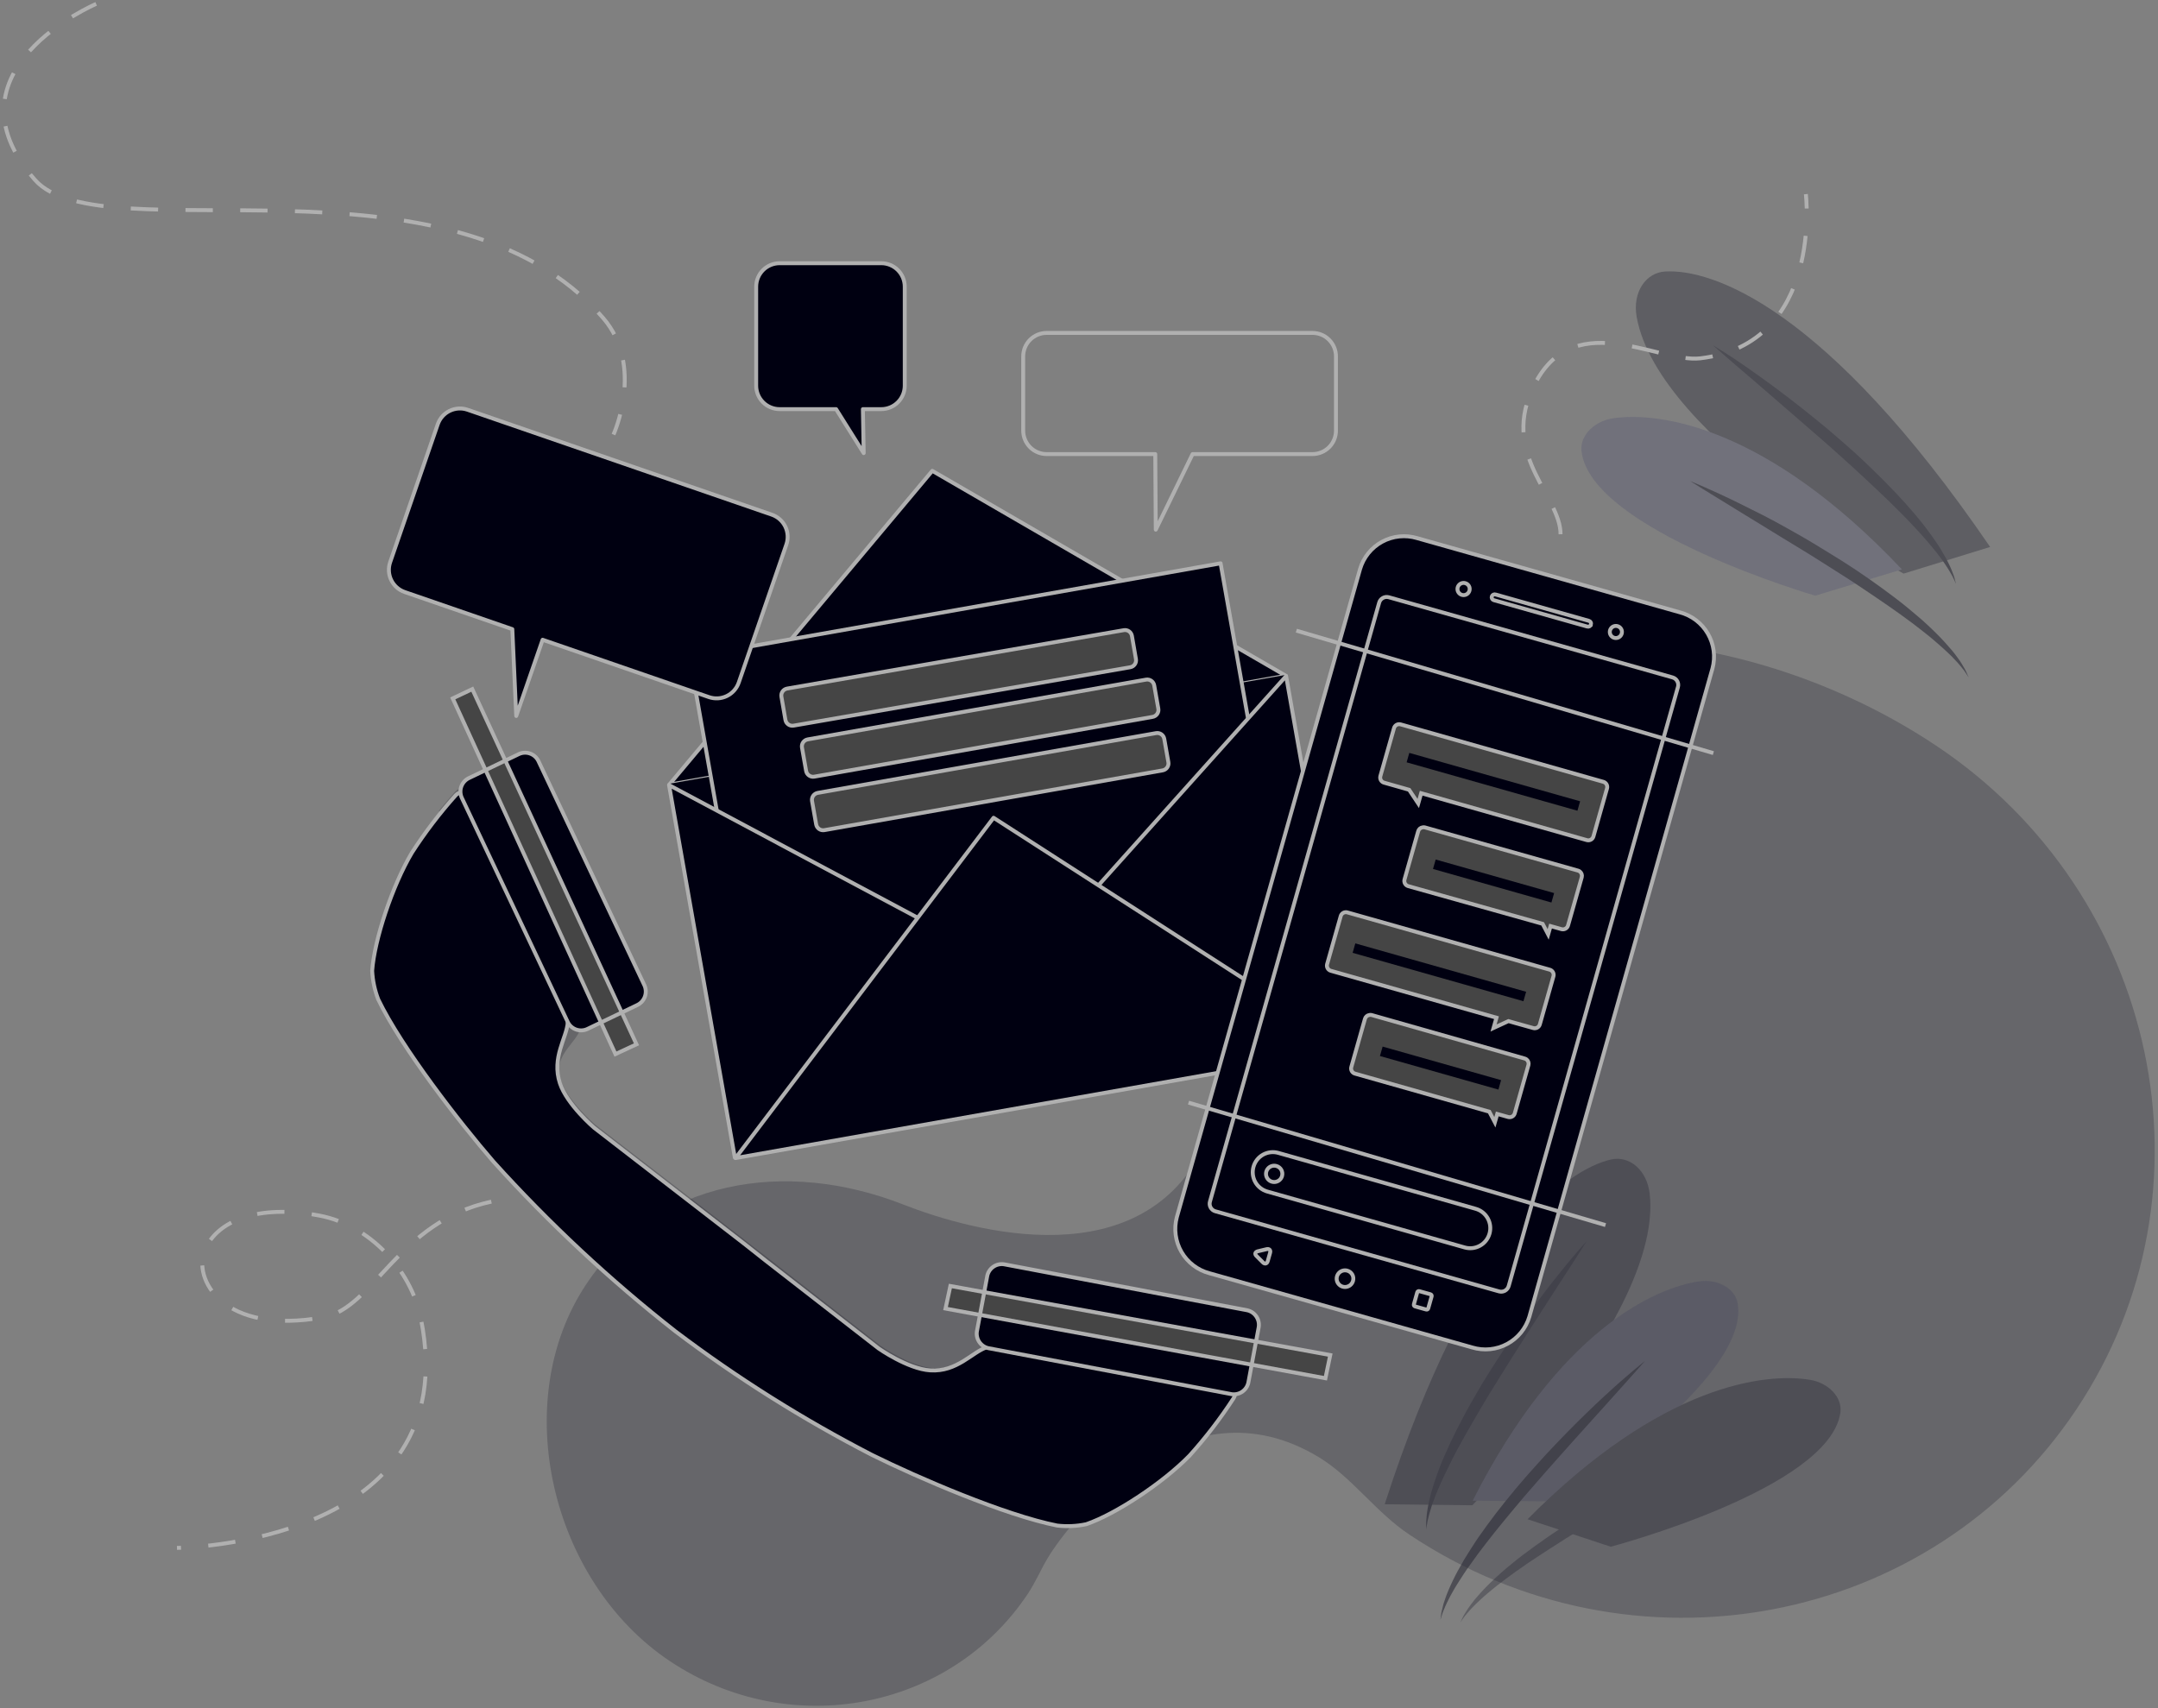 <svg width="552" height="437" viewBox="0 0 552 437" fill="none" xmlns="http://www.w3.org/2000/svg">
<rect x="0" y="0" width="552" height="437" fill="#808080" stroke="none"/>
<g opacity="0.4">
<path d="M354.197 384.84C376.357 316.2 400.797 299.27 412.047 296.65C416.677 295.56 421.297 299.22 421.987 305.49C425.317 336.01 376.607 385.1 376.607 385.1L354.197 384.84Z" fill="#2A2A37"/>
<path d="M405.858 317.51C405.858 317.51 404.958 318.51 403.428 320.27C401.898 322.03 399.768 324.6 397.298 327.75C396.068 329.33 394.738 331.04 393.378 332.88C392.018 334.72 390.568 336.67 389.148 338.72C387.728 340.77 386.218 342.89 384.788 345.09C383.358 347.29 381.898 349.54 380.478 351.8C379.058 354.06 377.728 356.39 376.418 358.67C375.108 360.95 373.898 363.26 372.758 365.49C371.618 367.72 370.578 369.93 369.658 372.05C369.198 373.11 368.748 374.13 368.358 375.15C367.968 376.17 367.598 377.15 367.268 378.15C366.938 379.15 366.628 380.01 366.378 380.9C366.128 381.79 365.878 382.63 365.698 383.43C365.518 384.23 365.328 384.97 365.228 385.68C365.128 386.39 364.978 387.02 364.948 387.62C364.918 388.22 364.858 388.73 364.818 389.18C364.778 389.63 364.818 390.03 364.818 390.35C364.818 390.97 364.818 391.3 364.818 391.3L364.958 390.35C365.008 390.05 365.048 389.67 365.138 389.22C365.228 388.77 365.358 388.29 365.498 387.72C365.638 387.15 365.838 386.55 366.028 385.89C366.218 385.23 366.468 384.51 366.758 383.76C367.048 383.01 367.338 382.21 367.698 381.39C368.058 380.57 368.408 379.68 368.828 378.79C369.248 377.9 369.678 376.95 370.158 376C370.638 375.05 371.108 374.06 371.638 373C372.638 371 373.848 368.89 375.048 366.73C376.248 364.57 377.578 362.37 378.878 360.11C380.178 357.85 381.578 355.61 382.988 353.36C384.398 351.11 385.768 348.85 387.178 346.65L391.288 340.18C393.988 336 396.498 332.09 398.658 328.73C403.028 322.05 405.858 317.51 405.858 317.51Z" fill="#000011"/>
<path d="M376.697 383.93C398.857 340.26 423.297 329.5 434.547 327.83C439.177 327.14 443.797 329.46 444.487 333.45C447.817 352.87 399.107 384.1 399.107 384.1L376.697 383.93Z" fill="#5A5A74"/>
<path d="M420.777 348.18C420.777 348.18 419.717 349.01 417.927 350.51C416.137 352.01 413.617 354.19 410.677 356.91C409.207 358.27 407.617 359.74 405.977 361.35C404.337 362.96 402.597 364.63 400.867 366.43C399.137 368.23 397.307 370.07 395.537 372.01C393.767 373.95 391.967 375.94 390.207 377.94C388.447 379.94 386.747 382.02 385.087 384.07C383.427 386.12 381.867 388.19 380.377 390.21C378.887 392.23 377.517 394.21 376.267 396.21C375.647 397.21 375.037 398.12 374.487 399.06C373.937 400 373.417 400.91 372.937 401.8C372.457 402.69 372.007 403.54 371.617 404.38C371.227 405.22 370.847 406 370.537 406.76C370.227 407.52 369.917 408.23 369.707 408.91C369.497 409.59 369.247 410.19 369.127 410.77C369.007 411.35 368.857 411.86 368.747 412.3C368.637 412.74 368.627 413.14 368.577 413.45L368.447 414.4L368.737 413.48C368.837 413.19 368.927 412.82 369.087 412.4C369.247 411.98 369.467 411.51 369.687 410.97C369.907 410.43 370.207 409.87 370.507 409.25C370.807 408.63 371.167 407.96 371.577 407.25C371.987 406.54 372.387 405.81 372.887 405.05C373.387 404.29 373.887 403.48 374.417 402.67C374.947 401.86 375.547 401 376.177 400.14C376.807 399.28 377.427 398.37 378.107 397.46C379.457 395.64 380.947 393.76 382.477 391.82C384.007 389.88 385.677 387.92 387.327 385.91C388.977 383.9 390.717 381.91 392.467 379.91C394.217 377.91 395.937 375.91 397.677 373.97L402.787 368.24L411.897 358.13C417.257 352.2 420.777 348.18 420.777 348.18Z" fill="#000011"/>
<path d="M390.737 388.67C425.227 353.9 451.787 351.15 463.007 353.01C467.627 353.78 471.317 357.41 470.747 361.42C467.957 380.92 412.017 395.7 412.017 395.7L390.737 388.67Z" fill="#2A2A37"/>
<path d="M443.657 368.16C443.657 368.16 442.397 368.62 440.237 369.5C438.077 370.38 434.997 371.68 431.367 373.36C429.557 374.2 427.587 375.12 425.537 376.15C423.487 377.18 421.307 378.23 419.107 379.41C416.907 380.59 414.607 381.79 412.327 383.09C410.047 384.39 407.727 385.73 405.427 387.09C403.127 388.45 400.887 389.92 398.687 391.35C396.487 392.78 394.357 394.29 392.317 395.76C390.277 397.23 388.317 398.71 386.567 400.18C385.677 400.91 384.807 401.62 383.997 402.35C383.187 403.08 382.407 403.78 381.687 404.48C380.967 405.18 380.257 405.85 379.627 406.53C378.997 407.21 378.407 407.84 377.877 408.47C377.362 409.04 376.878 409.638 376.427 410.26C376.017 410.84 375.597 411.34 375.297 411.85C374.997 412.36 374.717 412.8 374.467 413.19C374.217 413.58 374.097 413.95 373.957 414.19C373.687 414.76 373.537 415.06 373.537 415.06L374.097 414.27C374.287 414.02 374.487 413.7 374.767 413.35L375.767 412.18C376.179 411.694 376.616 411.23 377.077 410.79C377.557 410.29 378.077 409.79 378.697 409.23C379.317 408.67 379.917 408.11 380.617 407.54C381.317 406.97 382.017 406.35 382.807 405.74C383.597 405.13 384.397 404.5 385.257 403.87C386.117 403.24 386.997 402.57 387.917 401.92C389.757 400.59 391.757 399.27 393.807 397.92C395.857 396.57 398.057 395.19 400.237 393.78C402.417 392.37 404.697 391 406.967 389.64C409.237 388.28 411.507 386.89 413.757 385.58L420.367 381.7L432.147 374.87C439.067 370.9 443.657 368.16 443.657 368.16Z" fill="#2A2A37"/>
</g>
<path opacity="0.3" d="M262.887 407.78C264.827 404.87 266.177 401.68 267.887 398.78C273.717 388.9 303.197 351.93 337.467 372.87C345.967 378.07 351.897 386.87 360.557 392.63C417.557 430.63 493.937 416.31 531.127 360.56C568.317 304.81 552.237 228.78 495.227 190.75C438.217 152.72 350.227 149.47 326.397 220.35C320.327 238.35 318.847 270.28 308.487 292.43C292.267 327.08 249.027 315.19 230.967 308.13C201.057 296.42 167.967 301.55 149.967 328.54C130.027 358.44 140.827 404.61 171.397 425C201.967 445.39 242.937 437.67 262.887 407.78Z" fill="#2A2A37"/>
<g opacity="0.4">
<path d="M509.057 139.93C467.007 78.39 437.847 68.77 425.927 69.46C421.027 69.74 417.507 74.72 418.657 81.13C424.287 112.35 486.917 146.75 486.917 146.75L509.057 139.93Z" fill="#2A2A37"/>
<path d="M438.157 88.33C438.157 88.33 439.347 89.04 441.377 90.33C443.407 91.62 446.277 93.55 449.637 95.96C451.317 97.16 453.137 98.47 455.027 99.9C456.917 101.33 458.917 102.83 460.937 104.45C462.957 106.07 465.047 107.72 467.117 109.45C469.187 111.18 471.277 113.01 473.347 114.84C475.417 116.67 477.417 118.58 479.347 120.46C481.277 122.34 483.177 124.27 484.967 126.15C486.757 128.03 488.427 129.91 489.967 131.74C490.727 132.66 491.477 133.54 492.157 134.44C492.837 135.34 493.497 136.2 494.097 137.05C494.697 137.9 495.287 138.71 495.797 139.52C496.307 140.33 496.797 141.08 497.197 141.83C497.611 142.506 497.989 143.203 498.327 143.92C498.637 144.59 498.967 145.17 499.177 145.76C499.387 146.35 499.587 146.83 499.757 147.27C499.927 147.71 499.997 148.12 500.077 148.43L500.337 149.38L499.927 148.48C499.787 148.19 499.637 147.83 499.417 147.42C499.197 147.01 498.917 146.55 498.617 146.03C498.317 145.51 497.947 144.97 497.557 144.37C497.167 143.77 496.717 143.14 496.207 142.48C495.697 141.82 495.207 141.11 494.577 140.4C493.947 139.69 493.387 138.91 492.697 138.15C492.007 137.39 491.327 136.58 490.567 135.78C489.807 134.98 489.057 134.13 488.237 133.29C486.627 131.59 484.857 129.87 483.027 128.07C481.197 126.27 479.247 124.49 477.297 122.64C475.347 120.79 473.297 118.96 471.297 117.15C469.297 115.34 467.217 113.49 465.177 111.72L459.177 106.52L448.597 97.36C442.287 91.99 438.157 88.33 438.157 88.33Z" fill="#000011"/>
<path d="M486.498 145.67C451.758 108.88 424.388 105.36 412.748 106.99C407.958 107.66 404.058 111.32 404.548 115.47C406.918 135.69 464.327 152.39 464.327 152.39L486.498 145.67Z" fill="#5A5A74"/>
<path d="M432.357 123.09C432.357 123.09 433.637 123.59 435.847 124.56C438.057 125.53 441.207 126.95 444.907 128.78C446.767 129.7 448.767 130.69 450.907 131.78C453.047 132.87 455.217 134.05 457.467 135.32C459.717 136.59 462.057 137.89 464.377 139.32C466.697 140.75 469.057 142.16 471.377 143.63C473.697 145.1 475.987 146.63 478.237 148.21C480.487 149.79 482.627 151.35 484.697 152.92C486.767 154.49 488.697 156.08 490.517 157.64C491.427 158.42 492.307 159.17 493.117 159.95C493.927 160.73 494.727 161.46 495.457 162.21C496.187 162.96 496.897 163.66 497.527 164.38C498.157 165.1 498.757 165.76 499.287 166.38C499.817 167 500.287 167.65 500.737 168.26C501.187 168.87 501.567 169.4 501.867 169.94L502.687 171.34C502.907 171.76 503.057 172.13 503.187 172.43L503.597 173.33L503.047 172.51C502.857 172.24 502.657 171.91 502.377 171.51L501.377 170.27C501.017 169.79 500.537 169.33 500.057 168.8C499.577 168.27 499.057 167.72 498.427 167.15C497.797 166.58 497.187 165.96 496.477 165.36C495.767 164.76 495.057 164.09 494.267 163.44C493.477 162.79 492.657 162.11 491.777 161.44C490.897 160.77 490.017 160.05 489.077 159.35C487.217 157.94 485.187 156.52 483.077 155.04C480.967 153.56 478.767 152.11 476.547 150.6C474.327 149.09 472.007 147.6 469.697 146.15C467.387 144.7 465.087 143.2 462.787 141.78L456.047 137.67L444.047 130.31C437.017 126.04 432.357 123.09 432.357 123.09Z" fill="#000011"/>
</g>
<path d="M24.597 1C24.597 1 -15.593 18.12 8.927 46C25.927 65.34 115.177 36.14 154.267 81.34C164.927 93.67 156.927 111.17 156.927 111.17" stroke="#B0B0B0" stroke-miterlimit="10" stroke-dasharray="7 7"/>
<path d="M399.177 136.67C399.177 127.07 384.427 116.92 391.677 100.17C401.487 77.5 423.987 92.97 434.927 91.67C466.427 87.92 461.927 49.67 461.927 49.67" stroke="#B0B0B0" stroke-miterlimit="10" stroke-dasharray="7 7"/>
<path d="M125.678 307.42C101.808 312.55 95.598 334.67 82.768 337C56.928 341.67 49.178 327.17 52.428 319.67C55.528 312.52 65.638 307.93 81.768 311C94.428 313.42 105.138 324.68 107.678 337.42C119.268 395.34 45.268 396 45.268 396" stroke="#B0B0B0" stroke-miterlimit="10" stroke-dasharray="7 7"/>
<path d="M171.178 200.75L238.468 120.46L328.918 172.89L171.178 200.75Z" fill="#000011" stroke="#B0B0B0" stroke-linecap="round" stroke-linejoin="round"/>
<path d="M328.922 172.648L171.077 200.537L184.969 279.16L342.814 251.27L328.922 172.648Z" fill="#000011"/>
<path d="M312.218 144.119L176.411 168.114L192.277 257.913L328.084 233.918L312.218 144.119Z" fill="#000011" stroke="#B0B0B0" stroke-linecap="round" stroke-linejoin="round"/>
<path d="M254.978 284.31L187.968 296.15L171.138 200.85L248.108 241.92L254.978 284.31Z" fill="#000011"/>
<path d="M254.978 284.31L187.968 296.15L171.138 200.85L248.108 241.92L254.978 284.31Z" stroke="#B0B0B0" stroke-linecap="round" stroke-linejoin="round"/>
<path d="M278.807 280.1L345.817 268.27L328.977 172.96L270.737 237.92L278.807 280.1Z" fill="#000011"/>
<path d="M278.807 280.1L345.817 268.27L328.977 172.96L270.737 237.92L278.807 280.1Z" stroke="#B0B0B0" stroke-linecap="round" stroke-linejoin="round"/>
<path d="M188.147 296.27L254.147 209.21L345.987 268.38L188.147 296.27Z" fill="#000011" stroke="#B0B0B0" stroke-linecap="round" stroke-linejoin="round"/>
<path d="M288.72 173.605L202.191 188.894C201.206 189.067 200.549 190.006 200.723 190.991L201.778 196.958C201.951 197.943 202.89 198.6 203.875 198.426L290.405 183.137C291.389 182.963 292.046 182.024 291.872 181.04L290.818 175.072C290.644 174.088 289.705 173.431 288.72 173.605Z" fill="#000011"/>
<path d="M293.14 173.872L206.611 189.16C205.626 189.334 204.969 190.273 205.143 191.258L206.197 197.225C206.371 198.21 207.31 198.867 208.295 198.693L294.824 183.404C295.809 183.23 296.466 182.291 296.292 181.307L295.238 175.339C295.064 174.355 294.125 173.698 293.14 173.872Z" fill="#454545" stroke="#B0B0B0" stroke-miterlimit="10"/>
<path d="M287.457 161.219L201.344 176.157C200.364 176.326 199.708 177.258 199.878 178.238L200.908 184.177C201.078 185.156 202.01 185.813 202.99 185.643L289.102 170.705C290.082 170.535 290.738 169.603 290.568 168.624L289.538 162.685C289.368 161.705 288.436 161.049 287.457 161.219Z" fill="#454545" stroke="#B0B0B0" stroke-width="0.995" stroke-miterlimit="10"/>
<path d="M295.711 187.556L209.181 202.844C208.196 203.018 207.539 203.957 207.713 204.942L208.768 210.909C208.942 211.894 209.881 212.551 210.865 212.377L297.395 197.088C298.379 196.914 299.036 195.975 298.862 194.991L297.808 189.023C297.634 188.039 296.695 187.382 295.711 187.556Z" fill="#454545" stroke="#B0B0B0" stroke-miterlimit="10"/>
<path d="M391.197 336.86C390.756 338.336 390.029 339.711 389.056 340.905C388.083 342.1 386.885 343.091 385.529 343.822C384.173 344.553 382.686 345.009 381.153 345.165C379.621 345.321 378.073 345.173 376.597 344.73L309.337 325.73C306.334 324.93 303.771 322.97 302.212 320.281C300.654 317.592 300.228 314.394 301.027 311.39L347.897 145.58C348.332 144.102 349.054 142.725 350.022 141.527C350.99 140.329 352.186 139.334 353.539 138.599C354.893 137.864 356.379 137.404 357.911 137.244C359.443 137.085 360.991 137.23 362.467 137.67L429.737 156.67C431.224 157.066 432.619 157.751 433.841 158.686C435.063 159.621 436.088 160.788 436.859 162.12C437.63 163.452 438.131 164.922 438.333 166.448C438.535 167.973 438.435 169.523 438.037 171.01L391.197 336.86Z" fill="#000011" stroke="#B0B0B0" stroke-linecap="round" stroke-linejoin="round"/>
<path d="M375.887 151.06C375.814 151.362 375.651 151.636 375.421 151.845C375.191 152.054 374.904 152.19 374.596 152.235C374.288 152.279 373.974 152.231 373.694 152.096C373.414 151.961 373.18 151.745 373.024 151.476C372.867 151.208 372.794 150.898 372.815 150.588C372.835 150.278 372.948 149.981 373.139 149.735C373.33 149.489 373.589 149.306 373.885 149.209C374.18 149.112 374.498 149.105 374.797 149.19C375.188 149.296 375.522 149.551 375.726 149.901C375.93 150.251 375.988 150.668 375.887 151.06V151.06Z" fill="#000011" stroke="#B0B0B0" stroke-miterlimit="10"/>
<path d="M414.827 162.07C414.75 162.368 414.586 162.637 414.355 162.841C414.125 163.046 413.839 163.177 413.534 163.218C413.228 163.259 412.918 163.208 412.642 163.072C412.365 162.936 412.136 162.721 411.982 162.454C411.829 162.187 411.759 161.88 411.78 161.573C411.802 161.266 411.915 160.972 412.104 160.729C412.293 160.486 412.551 160.305 412.843 160.209C413.136 160.113 413.451 160.106 413.747 160.19C413.942 160.242 414.124 160.332 414.284 160.455C414.443 160.578 414.577 160.731 414.677 160.906C414.778 161.08 414.843 161.273 414.868 161.473C414.894 161.673 414.88 161.876 414.827 162.07V162.07Z" fill="#000011" stroke="#B0B0B0" stroke-miterlimit="10"/>
<path d="M406.958 159.77C406.928 159.871 406.879 159.965 406.812 160.046C406.745 160.127 406.662 160.194 406.568 160.241C406.474 160.289 406.372 160.317 406.267 160.324C406.162 160.331 406.057 160.316 405.958 160.28L382.128 153.55C382.03 153.525 381.938 153.48 381.858 153.419C381.778 153.357 381.711 153.281 381.661 153.193C381.61 153.106 381.578 153.009 381.565 152.909C381.553 152.809 381.56 152.707 381.588 152.61V152.61C381.616 152.508 381.665 152.413 381.731 152.331C381.798 152.25 381.881 152.182 381.975 152.134C382.069 152.086 382.172 152.059 382.278 152.053C382.383 152.047 382.489 152.063 382.588 152.1L406.418 158.83C406.515 158.856 406.607 158.9 406.688 158.961C406.768 159.022 406.836 159.099 406.887 159.186C406.938 159.273 406.972 159.37 406.986 159.47C406.999 159.57 406.993 159.672 406.968 159.77H406.958Z" fill="#000011" stroke="#B0B0B0" stroke-miterlimit="10"/>
<path d="M385.917 328.99C385.777 329.5 385.44 329.933 384.981 330.196C384.522 330.458 383.977 330.528 383.467 330.39L310.857 309.88C310.605 309.806 310.37 309.684 310.165 309.52C309.96 309.355 309.79 309.152 309.663 308.922C309.537 308.691 309.457 308.438 309.429 308.177C309.4 307.916 309.423 307.652 309.497 307.4L352.777 154.2C352.915 153.688 353.251 153.252 353.71 152.988C354.17 152.724 354.715 152.652 355.227 152.79L427.847 173.31C428.354 173.461 428.781 173.806 429.034 174.271C429.287 174.736 429.346 175.282 429.197 175.79L385.917 328.99Z" fill="#000011"/>
<path d="M331.598 161.34L438.268 192.67" stroke="#B0B0B0" stroke-miterlimit="10"/>
<path d="M304.018 282.09L410.678 313.42" stroke="#B0B0B0" stroke-miterlimit="10"/>
<path d="M385.917 328.99C385.777 329.5 385.44 329.933 384.981 330.196C384.522 330.458 383.977 330.528 383.467 330.39L310.857 309.88C310.605 309.806 310.37 309.684 310.165 309.52C309.96 309.355 309.79 309.152 309.663 308.922C309.537 308.691 309.457 308.438 309.429 308.177C309.4 307.916 309.423 307.652 309.497 307.4L352.777 154.2C352.915 153.688 353.251 153.252 353.71 152.988C354.17 152.724 354.715 152.652 355.227 152.79L427.847 173.31C428.354 173.461 428.781 173.806 429.034 174.271C429.287 174.736 429.346 175.282 429.197 175.79L385.917 328.99Z" stroke="#B0B0B0" stroke-miterlimit="10"/>
<path d="M346.097 327.67C345.989 328.078 345.763 328.445 345.446 328.724C345.13 329.002 344.737 329.181 344.319 329.237C343.901 329.292 343.476 329.223 343.097 329.036C342.719 328.85 342.404 328.555 342.193 328.19C341.982 327.824 341.885 327.404 341.913 326.984C341.941 326.563 342.094 326.159 342.351 325.825C342.609 325.491 342.96 325.241 343.36 325.106C343.759 324.972 344.19 324.959 344.597 325.07C344.868 325.14 345.122 325.263 345.345 325.432C345.568 325.601 345.754 325.812 345.894 326.055C346.034 326.297 346.124 326.564 346.159 326.842C346.194 327.119 346.173 327.401 346.097 327.67V327.67Z" stroke="#B0B0B0" stroke-miterlimit="10"/>
<path d="M324.267 322.67C324.077 323.32 323.527 323.45 323.037 322.96L321.387 321.31C320.897 320.82 321.047 320.31 321.727 320.12L323.988 319.58C324.668 319.42 325.067 319.82 324.887 320.48L324.267 322.67Z" stroke="#B0B0B0" stroke-linecap="round" stroke-linejoin="round"/>
<path d="M365.327 334.74C365.312 334.793 365.287 334.843 365.252 334.886C365.218 334.929 365.175 334.964 365.126 334.991C365.078 335.017 365.025 335.033 364.97 335.038C364.915 335.043 364.859 335.037 364.807 335.02L361.947 334.22C361.894 334.205 361.844 334.18 361.8 334.145C361.757 334.111 361.721 334.069 361.694 334.02C361.667 333.972 361.65 333.919 361.643 333.864C361.637 333.809 361.642 333.753 361.657 333.7L362.527 330.6C362.559 330.494 362.632 330.406 362.729 330.353C362.827 330.301 362.941 330.289 363.047 330.32L365.907 331.12C366.015 331.15 366.107 331.222 366.163 331.319C366.219 331.416 366.235 331.531 366.207 331.64L365.327 334.74Z" stroke="#B0B0B0" stroke-linecap="round" stroke-linejoin="round"/>
<path d="M410.078 200L358.268 185.32C358.094 185.271 357.913 185.257 357.734 185.279C357.556 185.3 357.383 185.356 357.226 185.445C357.069 185.533 356.931 185.651 356.82 185.793C356.708 185.934 356.626 186.097 356.578 186.27L353.088 198.56C353.04 198.737 353.028 198.921 353.052 199.103C353.077 199.284 353.138 199.459 353.231 199.616C353.324 199.774 353.448 199.911 353.595 200.02C353.742 200.129 353.91 200.207 354.088 200.25L358.918 201.62L360.448 202.06L362.778 205.56L363.528 202.93L405.898 214.93C406.07 214.98 406.251 214.996 406.43 214.976C406.609 214.956 406.782 214.9 406.939 214.813C407.096 214.725 407.234 214.608 407.346 214.466C407.457 214.325 407.539 214.163 407.588 213.99L411.068 201.69C411.116 201.514 411.128 201.33 411.104 201.149C411.08 200.968 411.02 200.794 410.928 200.637C410.836 200.479 410.713 200.342 410.567 200.233C410.421 200.123 410.255 200.044 410.078 200V200Z" fill="#454545" stroke="#B0B0B0" stroke-miterlimit="10"/>
<path d="M404.128 222.98C403.983 222.864 403.816 222.779 403.638 222.73L364.448 211.67C364.266 211.63 364.079 211.63 363.898 211.67C363.63 211.705 363.378 211.818 363.175 211.996C362.972 212.174 362.827 212.409 362.758 212.67L359.268 224.99C359.166 225.341 359.207 225.719 359.384 226.04C359.56 226.36 359.856 226.598 360.208 226.7L394.598 236.35L396.008 239.06L396.618 236.92L399.418 237.71C399.594 237.758 399.779 237.77 399.96 237.745C400.142 237.721 400.316 237.66 400.474 237.567C400.631 237.474 400.769 237.35 400.877 237.203C400.986 237.055 401.065 236.888 401.108 236.71L404.598 224.43C404.67 224.169 404.665 223.892 404.581 223.634C404.497 223.376 404.34 223.149 404.128 222.98Z" fill="#454545" stroke="#B0B0B0" stroke-miterlimit="10"/>
<path d="M344.597 233.41L396.417 248.08C396.591 248.13 396.753 248.213 396.894 248.325C397.035 248.438 397.153 248.577 397.241 248.735C397.328 248.893 397.383 249.066 397.403 249.246C397.423 249.425 397.408 249.607 397.357 249.78L393.877 262.07C393.829 262.243 393.747 262.405 393.635 262.546C393.524 262.688 393.385 262.805 393.228 262.893C393.071 262.98 392.898 263.036 392.719 263.056C392.541 263.076 392.36 263.06 392.187 263.01L387.397 261.67L385.857 261.23L382.037 262.99L382.787 260.36L340.407 248.36C340.058 248.258 339.763 248.022 339.587 247.703C339.411 247.385 339.368 247.01 339.467 246.66L342.947 234.37C343.043 234.027 343.269 233.735 343.577 233.555C343.885 233.376 344.251 233.324 344.597 233.41Z" fill="#454545" stroke="#B0B0B0" stroke-miterlimit="10"/>
<path d="M390.508 271.07C390.366 270.947 390.199 270.858 390.018 270.81L350.828 259.67C350.647 259.626 350.458 259.626 350.278 259.67C350.01 259.706 349.759 259.82 349.557 259.998C349.354 260.176 349.208 260.41 349.138 260.67L345.648 273C345.555 273.347 345.603 273.717 345.781 274.03C345.958 274.342 346.252 274.572 346.598 274.67L380.958 284.41L382.378 287.12L382.988 284.98L385.788 285.77C385.964 285.818 386.149 285.83 386.33 285.805C386.512 285.781 386.686 285.72 386.844 285.627C387.001 285.534 387.138 285.41 387.247 285.263C387.356 285.115 387.435 284.948 387.478 284.77L390.968 272.45C391.029 272.2 391.019 271.938 390.938 271.693C390.856 271.449 390.707 271.233 390.508 271.07V271.07Z" fill="#454545" stroke="#B0B0B0" stroke-miterlimit="10"/>
<path d="M360.489 192.615L359.805 195.03L403.495 207.409L404.179 204.994L360.489 192.615Z" fill="#000011"/>
<path d="M346.68 241.349L345.996 243.764L389.686 256.144L390.37 253.729L346.68 241.349Z" fill="#000011"/>
<path d="M367.234 219.895L366.55 222.31L396.847 230.895L397.531 228.48L367.234 219.895Z" fill="#000011"/>
<path d="M353.668 267.749L352.983 270.164L383.281 278.749L383.965 276.334L353.668 267.749Z" fill="#000011"/>
<path d="M381.008 315.6C380.824 316.25 380.515 316.858 380.096 317.388C379.677 317.918 379.158 318.36 378.568 318.689C377.978 319.018 377.329 319.227 376.658 319.304C375.987 319.382 375.307 319.326 374.658 319.14L324.178 304.84C323.528 304.657 322.92 304.347 322.39 303.928C321.86 303.51 321.418 302.99 321.089 302.4C320.76 301.81 320.551 301.161 320.473 300.49C320.396 299.819 320.452 299.139 320.638 298.49V298.49C320.821 297.84 321.131 297.232 321.549 296.702C321.968 296.172 322.487 295.73 323.077 295.401C323.667 295.072 324.316 294.863 324.988 294.785C325.659 294.708 326.338 294.764 326.988 294.95L377.468 309.25C378.117 309.434 378.724 309.745 379.253 310.164C379.783 310.583 380.224 311.102 380.553 311.692C380.882 312.281 381.091 312.93 381.169 313.601C381.247 314.271 381.192 314.951 381.008 315.6V315.6Z" fill="#000011" stroke="#B0B0B0" stroke-miterlimit="10"/>
<path d="M327.938 300.87C327.827 301.269 327.6 301.626 327.286 301.895C326.972 302.165 326.584 302.335 326.173 302.385C325.762 302.434 325.346 302.36 324.977 302.173C324.608 301.985 324.303 301.692 324.101 301.331C323.898 300.97 323.808 300.557 323.841 300.144C323.873 299.732 324.028 299.338 324.284 299.013C324.541 298.689 324.889 298.448 325.283 298.321C325.677 298.194 326.099 298.186 326.498 298.3C326.761 298.374 327.007 298.499 327.222 298.668C327.438 298.837 327.617 299.047 327.751 299.286C327.885 299.525 327.97 299.788 328.002 300.059C328.034 300.331 328.012 300.607 327.938 300.87V300.87Z" stroke="#B0B0B0" stroke-miterlimit="10"/>
<path d="M105.347 218.18C100.347 226.62 95.757 240.43 95.197 248.37C95.325 250.877 95.851 253.349 96.757 255.69C102.707 268.04 117.647 287.26 126.197 297.15C140.435 312.929 156.002 327.456 172.727 340.57C188.571 352.543 205.413 363.135 223.067 372.23C234.747 378.02 257.067 387.65 270.427 390.29C272.907 390.575 275.416 390.456 277.857 389.94C285.357 387.37 297.457 379.4 304.297 372.37C308.418 367.795 312.173 362.904 315.527 357.74C315.787 357.33 316.377 356.24 315.067 355.87C301.067 351.87 258.397 345.15 258.397 345.15C258.397 345.15 253.837 344.23 252.397 344.69C248.677 345.89 244.827 351.05 237.907 350.59C232.197 350.22 224.757 344.99 224.757 344.99L195.757 322.45L192.597 319.95L190.057 317.95L151.957 288.51C151.957 288.51 145.037 282.61 143.227 277.15C141.027 270.53 144.997 265.48 145.227 261.56C145.307 260.05 143.227 255.86 143.227 255.86C143.227 255.86 125.847 216.07 118.477 203.47C117.787 202.29 116.887 203.14 116.557 203.47C112.441 208.072 108.693 212.99 105.347 218.18V218.18Z" fill="#000011"/>
<path opacity="0.2" d="M139.308 264.41C139.178 268.41 135.198 273.41 137.588 280.2C139.588 285.78 146.768 291.91 146.768 291.91L186.428 322.55L189.078 324.61L192.428 327.2L222.598 350.67C222.598 350.67 230.328 356.13 236.198 356.62C243.298 357.22 247.148 352.06 250.938 350.92C252.388 350.48 257.078 351.5 257.078 351.5C257.078 351.5 295.908 358.33 312.538 362.71C314.038 360.71 315.378 358.71 316.298 357.28C316.558 356.88 317.148 355.78 315.828 355.41C301.828 351.41 258.998 344.57 258.998 344.57C258.998 344.57 254.428 343.64 252.998 344.09C249.268 345.29 245.428 350.44 238.488 349.98C232.758 349.59 225.298 344.34 225.298 344.34L196.198 321.67L192.968 319.17L190.418 317.17L152.168 287.67C152.168 287.67 145.228 281.74 143.388 276.27C141.178 269.64 148.298 266.49 148.498 262.56C148.568 261.05 143.368 254.95 143.368 254.95C143.368 254.95 125.868 215.07 118.448 202.43C117.758 201.25 116.858 202.1 116.528 202.43C115.368 203.7 113.838 205.49 112.268 207.43C120.718 222.49 137.178 258.52 137.178 258.52C137.178 258.52 139.358 262.88 139.308 264.41Z" fill="#000011"/>
<path d="M103.418 238.73C103.418 238.73 102.158 247.42 102.488 250.49C102.784 252.749 103.507 254.931 104.618 256.92C106.258 259.2 111.758 265.33 111.758 265.33L103.418 238.73Z" fill="#000011"/>
<path d="M105.347 218.18C100.347 226.62 95.757 240.43 95.197 248.37C95.325 250.877 95.851 253.349 96.757 255.69C102.707 268.04 117.647 287.26 126.197 297.15C140.435 312.929 156.002 327.456 172.727 340.57C188.571 352.543 205.413 363.135 223.067 372.23C234.747 378.02 257.067 387.65 270.427 390.29C272.907 390.575 275.416 390.456 277.857 389.94C285.357 387.37 297.457 379.4 304.297 372.37C308.418 367.795 312.173 362.904 315.527 357.74C315.787 357.33 316.377 356.24 315.067 355.87C301.067 351.87 258.397 345.15 258.397 345.15C258.397 345.15 253.837 344.23 252.397 344.69C248.677 345.89 244.827 351.05 237.907 350.59C232.197 350.22 224.757 344.99 224.757 344.99L195.757 322.45L192.597 319.95L190.057 317.95L151.957 288.51C151.957 288.51 145.037 282.61 143.227 277.15C141.027 270.53 144.997 265.48 145.227 261.56C145.307 260.05 143.227 255.86 143.227 255.86C143.227 255.86 125.847 216.07 118.477 203.47C117.787 202.29 116.887 203.14 116.557 203.47C112.441 208.072 108.693 212.99 105.347 218.18V218.18Z" stroke="#B0B0B0" stroke-miterlimit="10"/>
<path d="M252.488 326.67C252.558 326.175 252.724 325.7 252.978 325.269C253.232 324.839 253.569 324.464 253.968 324.164C254.367 323.864 254.822 323.645 255.306 323.521C255.79 323.397 256.293 323.369 256.788 323.44L319.078 335.22C320.06 335.453 320.911 336.066 321.443 336.924C321.975 337.782 322.146 338.816 321.918 339.8L319.368 353.45C319.224 354.448 318.691 355.348 317.885 355.953C317.079 356.559 316.066 356.82 315.068 356.68L252.778 344.9C251.795 344.667 250.945 344.054 250.412 343.196C249.88 342.338 249.709 341.304 249.938 340.32L252.488 326.67Z" fill="#000011"/>
<path d="M243.097 329L340.267 346.67L339.037 352.6L241.857 334.78L243.097 329Z" fill="#454545" stroke="#B0B0B0" stroke-miterlimit="10"/>
<path d="M252.488 326.67C252.558 326.175 252.724 325.7 252.978 325.269C253.232 324.839 253.569 324.464 253.968 324.164C254.367 323.864 254.822 323.645 255.306 323.521C255.79 323.397 256.293 323.369 256.788 323.44L319.078 335.22C320.06 335.453 320.911 336.066 321.443 336.924C321.975 337.782 322.146 338.816 321.918 339.8L319.368 353.45C319.224 354.448 318.691 355.348 317.885 355.953C317.079 356.559 316.066 356.82 315.068 356.68L252.778 344.9C251.795 344.667 250.945 344.054 250.412 343.196C249.88 342.338 249.709 341.304 249.938 340.32L252.488 326.67Z" stroke="#B0B0B0" stroke-miterlimit="10"/>
<path d="M162.887 257.18C163.81 256.776 164.537 256.025 164.911 255.089C165.285 254.154 165.277 253.109 164.887 252.18L137.677 194.6C137.447 194.158 137.131 193.767 136.749 193.447C136.366 193.128 135.925 192.887 135.449 192.738C134.974 192.59 134.473 192.536 133.977 192.581C133.481 192.626 132.999 192.768 132.557 193L120.077 199C119.153 199.402 118.425 200.153 118.05 201.089C117.676 202.025 117.686 203.071 118.077 204L145.277 261.58C145.747 262.471 146.552 263.138 147.513 263.437C148.475 263.735 149.516 263.639 150.407 263.17L162.887 257.18Z" fill="#000011"/>
<path d="M162.808 267.17L120.808 176.3L115.808 178.67L157.428 269.67L162.808 267.17Z" fill="#454545" stroke="#B0B0B0" stroke-miterlimit="10"/>
<path d="M162.887 257.18C163.81 256.776 164.537 256.025 164.911 255.089C165.285 254.154 165.277 253.109 164.887 252.18L137.677 194.6C137.447 194.158 137.131 193.767 136.749 193.447C136.366 193.128 135.925 192.887 135.449 192.738C134.974 192.59 134.473 192.536 133.977 192.581C133.481 192.626 132.999 192.768 132.557 193L120.077 199C119.153 199.402 118.425 200.153 118.05 201.089C117.676 202.025 117.686 203.071 118.077 204L145.277 261.58C145.747 262.471 146.552 263.138 147.513 263.437C148.475 263.735 149.516 263.639 150.407 263.17L162.887 257.18Z" stroke="#B0B0B0" stroke-miterlimit="10"/>
<path d="M335.728 85.17H267.728C266.136 85.17 264.61 85.802 263.485 86.927C262.36 88.053 261.728 89.579 261.728 91.17V110.17C261.728 111.761 262.36 113.287 263.485 114.413C264.61 115.538 266.136 116.17 267.728 116.17H295.508L295.638 135.5L305.048 116.17H335.728C337.319 116.17 338.845 115.538 339.97 114.413C341.095 113.287 341.728 111.761 341.728 110.17V91.17C341.728 89.579 341.095 88.053 339.97 86.927C338.845 85.802 337.319 85.17 335.728 85.17V85.17Z" stroke="#B0B0B0" stroke-linecap="round" stroke-linejoin="round"/>
<path d="M120.999 136.231L113.808 144.198L111.721 143.478L114.284 140.757L113.818 133.754L115.985 134.502L116.083 138.966L118.9 135.507L120.999 136.231ZM122.367 143.888C121.747 143.674 121.233 143.348 120.825 142.912C120.425 142.477 120.166 141.965 120.048 141.374C119.938 140.786 119.996 140.163 120.223 139.505C120.447 138.855 120.788 138.333 121.245 137.941C121.704 137.541 122.229 137.295 122.82 137.202C123.41 137.109 124.016 137.17 124.636 137.384C125.256 137.598 125.77 137.923 126.178 138.36C126.586 138.797 126.847 139.315 126.962 139.913C127.08 140.504 127.027 141.124 126.803 141.775C126.578 142.425 126.232 142.949 125.765 143.346C125.308 143.739 124.781 143.98 124.183 144.07C123.593 144.162 122.987 144.102 122.367 143.888ZM122.946 142.209C123.317 142.337 123.678 142.309 124.029 142.125C124.387 141.944 124.654 141.6 124.829 141.094C125.003 140.587 125.009 140.153 124.846 139.792C124.69 139.434 124.427 139.191 124.057 139.063C123.678 138.933 123.318 138.96 122.974 139.147C122.633 139.325 122.374 139.672 122.197 140.186C122.022 140.693 122.009 141.124 122.157 141.48C122.312 141.838 122.576 142.081 122.946 142.209ZM135.174 141.12L132.991 147.45L131.051 146.781L131.348 145.919C131.055 146.131 130.708 146.265 130.308 146.322C129.918 146.374 129.519 146.329 129.11 146.188C128.626 146.021 128.235 145.768 127.938 145.428C127.643 145.081 127.464 144.668 127.4 144.189C127.337 143.711 127.401 143.195 127.591 142.643L128.867 138.945L130.795 139.61L129.61 143.047C129.463 143.471 129.46 143.838 129.598 144.148C129.737 144.458 129.991 144.677 130.362 144.805C130.74 144.935 131.079 144.921 131.379 144.762C131.679 144.603 131.902 144.312 132.049 143.889L133.234 140.451L135.174 141.12ZM139.609 140.327C140.418 140.606 140.992 141.041 141.33 141.631C141.675 142.225 141.715 142.907 141.449 143.678C141.204 144.389 140.777 144.864 140.17 145.103C139.573 145.337 138.892 145.326 138.125 145.071L137.775 145.902L136.073 145.315L136.744 143.185L137.425 143.42C138.007 143.621 138.475 143.702 138.827 143.662C139.186 143.626 139.431 143.418 139.562 143.04C139.653 142.775 139.653 142.543 139.561 142.342C139.47 142.141 139.296 141.996 139.038 141.907C138.766 141.814 138.527 141.82 138.321 141.927C138.118 142.026 137.97 142.208 137.879 142.472L136.053 141.842C136.197 141.376 136.435 140.992 136.767 140.692C137.106 140.395 137.517 140.21 137.998 140.14C138.49 140.064 139.027 140.126 139.609 140.327ZM135.93 148.566C135.589 148.448 135.343 148.253 135.192 147.981C135.05 147.704 135.031 147.418 135.132 147.123C135.237 146.82 135.43 146.604 135.712 146.472C136.002 146.344 136.317 146.338 136.657 146.456C136.99 146.57 137.227 146.766 137.368 147.044C137.517 147.323 137.54 147.615 137.435 147.917C137.334 148.212 137.138 148.424 136.848 148.552C136.568 148.676 136.262 148.68 135.93 148.566Z" fill="#E9EAFF"/>
<path d="M197.427 131.67L119.598 104.83C118.095 104.313 116.449 104.414 115.02 105.109C113.592 105.805 112.498 107.039 111.978 108.54L99.797 143.84C99.281 145.344 99.383 146.991 100.081 148.42C100.778 149.848 102.014 150.942 103.518 151.46L131.048 160.96L132.048 183.17L138.798 163.67L181.338 178.34C182.083 178.597 182.871 178.705 183.658 178.657C184.445 178.609 185.215 178.406 185.923 178.061C186.632 177.716 187.266 177.234 187.788 176.643C188.31 176.053 188.711 175.365 188.968 174.62L201.138 139.33C201.399 138.584 201.511 137.793 201.466 137.003C201.421 136.213 201.221 135.44 200.876 134.728C200.531 134.016 200.049 133.38 199.457 132.855C198.865 132.33 198.175 131.927 197.427 131.67V131.67Z" fill="#000011" stroke="#B0B0B0" stroke-linecap="round" stroke-linejoin="round"/>
<path d="M225.428 67.34H199.428C197.836 67.34 196.31 67.972 195.185 69.097C194.06 70.222 193.428 71.749 193.428 73.34V98.67C193.428 100.261 194.06 101.787 195.185 102.913C196.31 104.038 197.836 104.67 199.428 104.67H213.868L220.928 115.92L220.718 104.67H225.428C227.019 104.67 228.545 104.038 229.67 102.913C230.796 101.787 231.428 100.261 231.428 98.67V73.34C231.428 71.749 230.796 70.222 229.67 69.097C228.545 67.972 227.019 67.34 225.428 67.34V67.34Z" fill="#000011" stroke="#B0B0B0" stroke-linecap="round" stroke-linejoin="round"/>
</svg>
